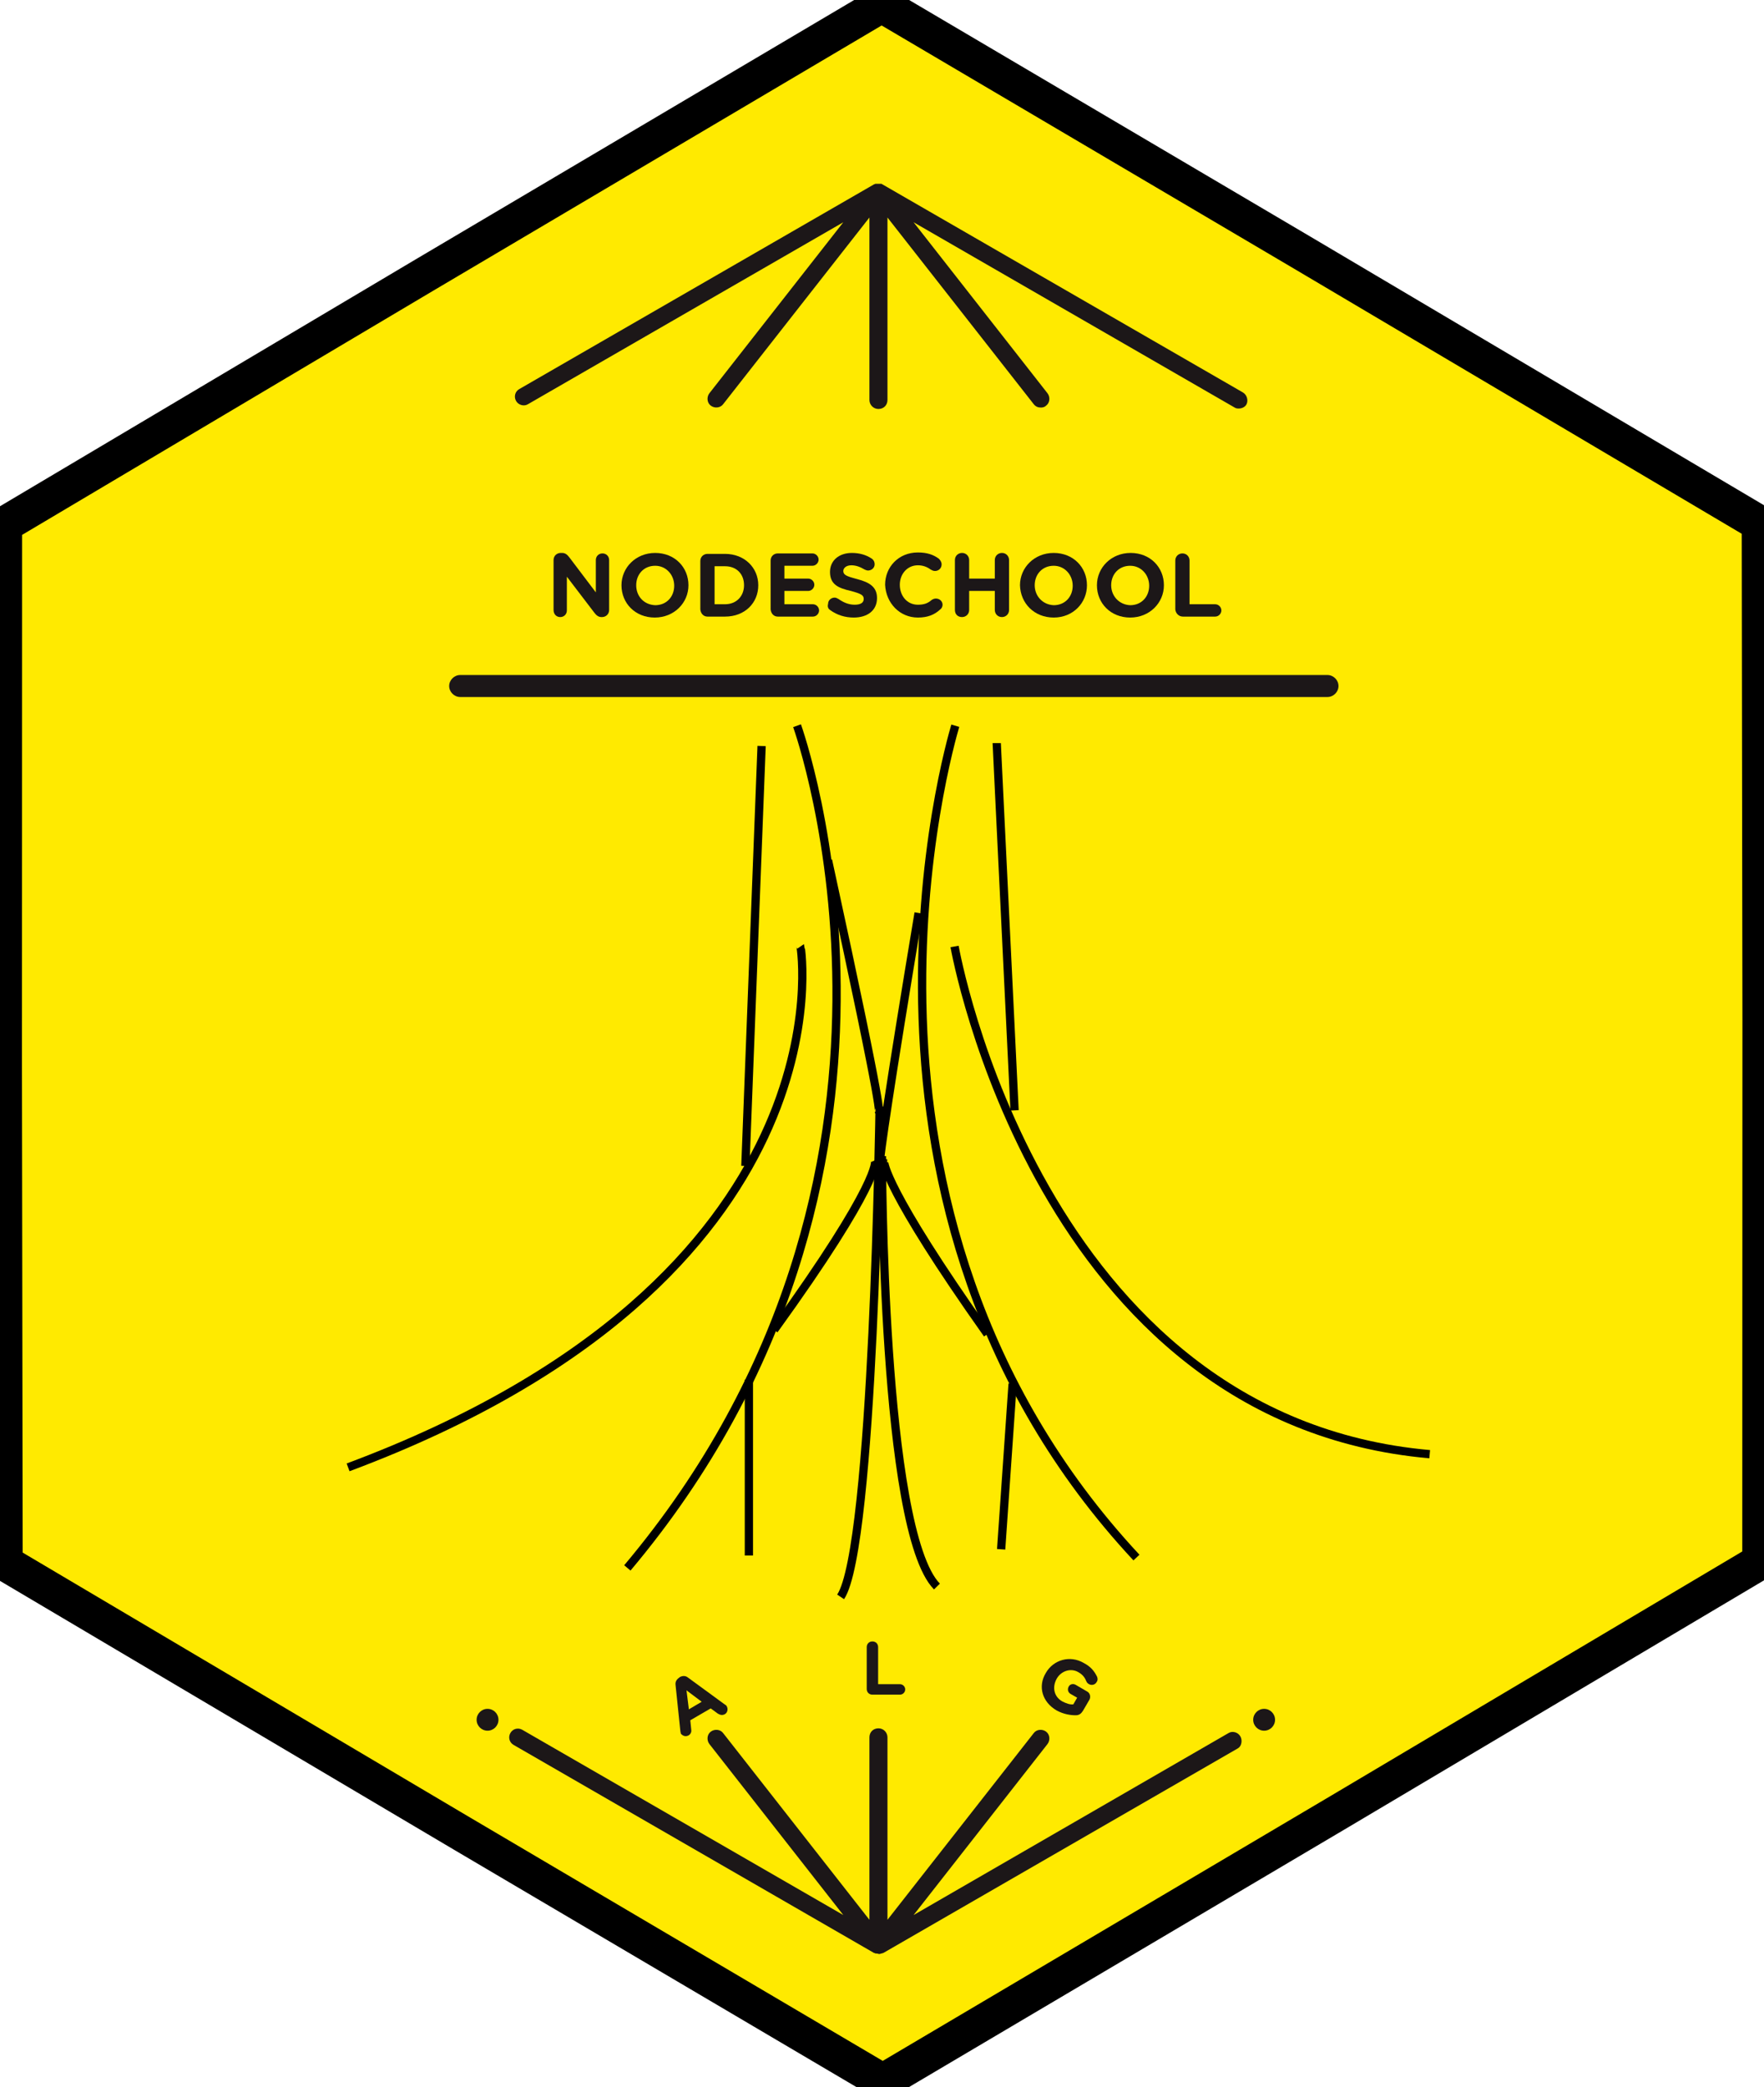 <?xml version="1.0" encoding="UTF-8" standalone="no"?>
<!-- Created with Inkscape (http://www.inkscape.org/) -->

<svg
   xmlns:dc="http://purl.org/dc/elements/1.1/"
   xmlns:cc="http://creativecommons.org/ns#"
   xmlns:rdf="http://www.w3.org/1999/02/22-rdf-syntax-ns#"
   xmlns:svg="http://www.w3.org/2000/svg"
   xmlns="http://www.w3.org/2000/svg"
   xmlns:sodipodi="http://sodipodi.sourceforge.net/DTD/sodipodi-0.dtd"
   xmlns:inkscape="http://www.inkscape.org/namespaces/inkscape"
   width="371.389"
   height="439.284"
   id="svg4678"
   version="1.1"
   inkscape:version="0.48.3.1 r9886"
   sodipodi:docname="logo.svg">
  <defs
     id="defs4680">
    <inkscape:perspective
       sodipodi:type="inkscape:persp3d"
       inkscape:vp_x="0 : 214.3 : 1"
       inkscape:vp_y="0 : 1000 : 0"
       inkscape:vp_z="371.10001 : 214.3 : 1"
       inkscape:persp3d-origin="185.55 : 142.86667 : 1"
       id="perspective5339" />
  </defs>
  <sodipodi:namedview
     id="base"
     pagecolor="#ffffff"
     bordercolor="#666666"
     borderopacity="1.0"
     inkscape:pageopacity="0.0"
     inkscape:pageshadow="2"
     inkscape:zoom="0.7"
     inkscape:cx="3.9737067"
     inkscape:cy="231.202"
     inkscape:document-units="px"
     inkscape:current-layer="layer1"
     showgrid="false"
     fit-margin-top="0"
     fit-margin-left="0"
     fit-margin-right="0"
     fit-margin-bottom="0"
     inkscape:window-width="1301"
     inkscape:window-height="744"
     inkscape:window-x="65"
     inkscape:window-y="24"
     inkscape:window-maximized="1" />
  <g
     inkscape:label="Layer 1"
     inkscape:groupmode="layer"
     id="layer1"
     transform="translate(147.553,18.336)">
    <polygon
       transform="matrix(0.993,0,0,1.023,-661.648,-33.411)"
       points="704.9,444 519.3,336.9 519.3,122.6 704.9,15.4 890.4,122.6 890.4,336.9 "
       id="polygon3"
       style="fill:#ffea00;fill-opacity:1" />
    <path
       d="m -4.32,345.954 -1,-9.6 c -0.1,-0.7 0.2,-1.2 0.8,-1.6 l 0.1,-0.1 c 0.6,-0.3 1.2,-0.3 1.7,0.1 l 7.8,5.7 c 0.2,0.1 0.3,0.2 0.4,0.4 0.3,0.6 0.1,1.3 -0.4,1.6 -0.5,0.3 -1,0.2 -1.5,-0.1 l -1.5,-1.1 -4.3,2.5 0.2,2 c 0.1,0.5 -0.2,1 -0.6,1.2 -0.6,0.3 -1.2,0.1 -1.6,-0.4 0,-0.2 -0.1,-0.4 -0.1,-0.6 z m 4.5,-6.1 -3.2,-2.4 0.5,4 2.7,-1.6 z"
       id="path5"
       inkscape:connector-curvature="0"
       style="fill:#1c1718;fill-opacity:1" />
    <path
       style="fill:#1c1718;fill-opacity:1"
       inkscape:connector-curvature="0"
       id="path155"
       d="m 34.926,328.36 c 0,-0.7 0.5,-1.2 1.2,-1.2 0.7,0 1.2,0.5 1.2,1.2 v 7.8 h 4.6 c 0.6,0 1.1,0.5 1.1,1.1 0,0.6 -0.5,1.1 -1.1,1.1 h -5.8 c -0.7,0 -1.2,-0.5 -1.2,-1.2 v -8.8 z" />
    <path
       d="m 72.629,333.798 0,0 c 1.6,-2.8 5.1,-3.8 8,-2.1 1.5,0.8 2.2,1.7 2.8,2.9 0.1,0.3 0.2,0.7 -0.1,1.1 -0.3,0.6 -1.1,0.8 -1.7,0.4 -0.3,-0.2 -0.4,-0.4 -0.5,-0.6 -0.3,-0.8 -0.8,-1.4 -1.7,-1.9 -1.6,-0.9 -3.6,-0.2 -4.5,1.4 l 0,0 c -1,1.8 -0.6,3.8 1.2,4.8 0.8,0.4 1.6,0.7 2.3,0.6 l 0.8,-1.4 -1.4,-0.8 c -0.5,-0.3 -0.7,-0.9 -0.4,-1.5 0.3,-0.6 1,-0.7 1.5,-0.4 l 2.4,1.4 c 0.6,0.3 0.8,1.1 0.5,1.7 l -1.4,2.4 c -0.4,0.6 -0.8,0.9 -1.5,0.9 -1.1,0 -2.5,-0.2 -4,-1 -3.1,-1.8 -4,-5.1 -2.3,-7.9 z"
       id="path271"
       inkscape:connector-curvature="0"
       style="fill:#1c1718;fill-opacity:1" />
    <circle
       cx="706.5"
       cy="231.4"
       r="0.5"
       id="circle383"
       sodipodi:cx="706.5"
       sodipodi:cy="231.39999"
       sodipodi:rx="0.5"
       sodipodi:ry="0.5"
       transform="matrix(1.678,0,0,1.713,-1136.75,-269.411)"
       style="fill:#1c1718;fill-opacity:1"
       d="m 707,231.4 c 0,0.276 -0.224,0.5 -0.5,0.5 -0.276,0 -0.5,-0.224 -0.5,-0.5 0,-0.276 0.224,-0.5 0.5,-0.5 0.276,0 0.5,0.224 0.5,0.5 z" />
    <path
       style="fill:#1c1718;fill-opacity:1"
       inkscape:connector-curvature="0"
       id="path389"
       d="m 134.25,126.059 c 0,-1.254 -1.065,-2.315 -2.324,-2.315 H -50.662 c -1.259,0 -2.324,1.061 -2.324,2.315 0,1.254 1.065,2.315 2.324,2.315 H 131.927 c 1.259,0 2.324,-1.061 2.324,-2.315 z" />
    <path
       style="fill:#1c1718;fill-opacity:1"
       inkscape:connector-curvature="0"
       id="path391"
       d="m 114.093,64.248 -75.9,-43.8 c 0,0 0,0 0,0 -0.1,-0.1 -0.2,-0.1 -0.3,-0.1 0,0 0,0 0,0 0,0 0,0 0,0 0,0 -0.1,0 -0.1,0 0,0 -0.1,0 -0.1,0 -0.1,0 -0.2,0 -0.3,0 0,0 0,0 -0.1,0 0,0 -0.1,0 -0.1,0 -0.1,0 -0.3,0 -0.4,0 0,0 0,0 0,0 0,0 0,0 0,0 0,0 0,0 0,0 -0.1,0 -0.2,0.1 -0.3,0.1 0,0 0,0 0,0 l -74.7,43.1 c -0.9,0.5 -1.2,1.6 -0.7,2.5 0.5,0.9 1.7,1.2 2.5,0.7 l 66.4,-38.3 -28.2,36 c -0.6,0.8 -0.5,2 0.3,2.6 0.8,0.6 2,0.5 2.6,-0.3 l 30.8,-39.3 v 38.4 c 0,1 0.8,1.9 1.9,1.9 1.1,0 1.9,-0.8 1.9,-1.9 v -38.4 l 30.8,39.3 c 0.4,0.5 0.9,0.7 1.5,0.7 0.4,0 0.8,-0.1 1.1,-0.4 0.8,-0.6 0.9,-1.8 0.3,-2.6 l -28.2,-36 67.6,39 c 0.3,0.2 0.6,0.2 0.9,0.2 0.6,0 1.3,-0.3 1.6,-0.9 0.4,-0.8 0.1,-2 -0.8,-2.5 z" />
    <path
       style="fill:#1c1718;fill-opacity:1"
       inkscape:connector-curvature="0"
       id="path393"
       d="m 113.593,347.148 c -0.5,-0.9 -1.7,-1.2 -2.5,-0.7 l -66.3,38.3 28.2,-36 c 0.6,-0.8 0.5,-2 -0.3,-2.6 -0.8,-0.6 -2,-0.5 -2.6,0.3 l -30.8,39.3 v -38.4 c 0,-1 -0.8,-1.9 -1.9,-1.9 -1.1,0 -1.9,0.8 -1.9,1.9 v 38.4 l -30.8,-39.3 c -0.6,-0.8 -1.8,-0.9 -2.6,-0.3 -0.8,0.6 -0.9,1.8 -0.3,2.6 l 28.2,36 -67.6,-39 c -0.9,-0.5 -2,-0.2 -2.5,0.7 -0.5,0.9 -0.2,2 0.7,2.5 l 75.9,43.8 c 0,0 0,0 0.1,0 0.1,0 0.1,0.1 0.2,0.1 0,0 0,0 0.1,0 0,0 0,0 0.1,0 0,0 0.1,0 0.1,0 0.1,0 0.3,0.1 0.4,0.1 l 0,0 0,0 0,0 c 0,0 0,0 0,0 0.2,0 0.3,0 0.4,-0.1 0,0 0.1,0 0.1,0 0,0 0.1,0 0.1,0 0.1,0 0.1,-0.1 0.2,-0.1 0,0 0,0 0.1,0 l 74.7,-43.1 c 0.7,-0.4 1,-1.6 0.5,-2.5 z" />
    <circle
       transform="translate(-667.707,-23.052)"
       style="fill:#1c1718;fill-opacity:1"
       sodipodi:ry="2.3"
       sodipodi:rx="2.3"
       sodipodi:cy="366.70001"
       sodipodi:cx="786.29999"
       d="m 788.6,366.7 c 0,1.27 -1.03,2.3 -2.3,2.3 -1.27,0 -2.3,-1.03 -2.3,-2.3 0,-1.27 1.03,-2.3 2.3,-2.3 1.27,0 2.3,1.03 2.3,2.3 z"
       id="circle395"
       r="2.3"
       cy="366.7"
       cx="786.3" />
    <circle
       transform="translate(-667.707,-23.052)"
       style="fill:#1c1718;fill-opacity:1"
       sodipodi:ry="2.3"
       sodipodi:rx="2.3"
       sodipodi:cy="366.70001"
       sodipodi:cx="622.79999"
       d="m 625.1,366.7 c 0,1.27 -1.03,2.3 -2.3,2.3 -1.27,0 -2.3,-1.03 -2.3,-2.3 0,-1.27 1.03,-2.3 2.3,-2.3 1.27,0 2.3,1.03 2.3,2.3 z"
       id="circle397"
       r="2.3"
       cy="366.7"
       cx="622.8" />
    <path
       style="fill:#1c1718;fill-opacity:1"
       inkscape:connector-curvature="0"
       id="path407"
       d="m -29.607,111.548 c 0.8,0 1.4,-0.6 1.4,-1.4 v -7.1 l 5.8,7.6 c 0.4,0.5 0.8,0.9 1.5,0.9 h 0.1 c 0.8,0 1.5,-0.6 1.5,-1.5 V 99.548 c 0,-0.8 -0.6,-1.4 -1.4,-1.4 -0.8,0 -1.4,0.6 -1.4,1.4 v 6.8 l -5.6,-7.4 c -0.4,-0.5 -0.8,-0.9 -1.5,-0.9 h -0.3 c -0.8,0 -1.5,0.6 -1.5,1.5 V 110.048 c 0,0.9 0.6,1.5 1.4,1.5 z" />
    <path
       style="fill:#1c1718;fill-opacity:1"
       inkscape:connector-curvature="0"
       id="path409"
       d="m -9.707,111.648 c 4.1,0 7.1,-3.1 7.1,-6.8 v 0 c 0,-3.8 -2.9,-6.8 -7,-6.8 -4.1,0 -7.1,3.1 -7.1,6.8 v 0 c 0,3.8 2.9,6.8 7,6.8 z m -3.9,-6.8 c 0,-2.3 1.6,-4.1 4,-4.1 2.3,0 4,1.9 4,4.2 v 0 c 0,2.3 -1.6,4.1 -4,4.1 -2.4,-0.1 -4,-1.9 -4,-4.2 l 0,0 z" />
    <path
       style="fill:#1c1718;fill-opacity:1"
       inkscape:connector-curvature="0"
       id="path411"
       d="m 1.393,111.448 h 3.7 c 4.2,0 7,-2.9 7,-6.6 v 0 c 0,-3.7 -2.9,-6.6 -7,-6.6 h -3.7 c -0.8,0 -1.5,0.6 -1.5,1.5 V 109.948 c 0.1,0.9 0.7,1.5 1.5,1.5 z m 1.5,-10.6 h 2.2 c 2.4,0 4,1.6 4,4 v 0 c 0,2.3 -1.6,4 -4,4 h -2.2 v -8 z" />
    <path
       style="fill:#1c1718;fill-opacity:1"
       inkscape:connector-curvature="0"
       id="path413"
       d="m 16.193,111.448 h 7.4 c 0.7,0 1.3,-0.6 1.3,-1.3 0,-0.7 -0.6,-1.3 -1.3,-1.3 h -6 v -2.8 h 5 c 0.7,0 1.3,-0.6 1.3,-1.3 0,-0.7 -0.6,-1.3 -1.3,-1.3 h -5 v -2.7 h 5.9 c 0.7,0 1.3,-0.6 1.3,-1.3 0,-0.7 -0.6,-1.3 -1.3,-1.3 h -7.3 c -0.8,0 -1.5,0.6 -1.5,1.5 V 109.948 c 0.1,0.9 0.7,1.5 1.5,1.5 z" />
    <path
       style="fill:#1c1718;fill-opacity:1"
       inkscape:connector-curvature="0"
       id="path415"
       d="m 27.193,110.048 c 1.5,1.1 3.2,1.6 5,1.6 2.9,0 4.9,-1.5 4.9,-4.1 v 0 c 0,-2.3 -1.5,-3.3 -4.2,-4 -2.3,-0.6 -2.9,-0.9 -2.9,-1.7 v 0 c 0,-0.6 0.6,-1.2 1.7,-1.2 0.9,0 1.8,0.3 2.8,0.9 0.2,0.1 0.5,0.2 0.7,0.2 0.8,0 1.4,-0.6 1.4,-1.3 0,-0.6 -0.3,-1 -0.6,-1.2 -1.2,-0.8 -2.6,-1.2 -4.2,-1.2 -2.7,0 -4.6,1.6 -4.6,4 v 0 c 0,2.6 1.7,3.4 4.4,4 2.2,0.6 2.7,0.9 2.7,1.7 v 0 c 0,0.8 -0.7,1.2 -1.9,1.2 -1.3,0 -2.4,-0.5 -3.4,-1.2 -0.2,-0.1 -0.5,-0.3 -0.8,-0.3 -0.8,0 -1.4,0.6 -1.4,1.3 -0.2,0.7 0.1,1.1 0.4,1.3 z" />
    <path
       style="fill:#1c1718;fill-opacity:1"
       inkscape:connector-curvature="0"
       id="path417"
       d="m 45.693,111.648 c 2.1,0 3.5,-0.6 4.7,-1.7 0.3,-0.2 0.5,-0.6 0.5,-1 0,-0.7 -0.6,-1.3 -1.4,-1.3 -0.3,0 -0.6,0.1 -0.9,0.3 -0.8,0.7 -1.6,1 -2.9,1 -2.3,0 -3.8,-1.9 -3.8,-4.2 v 0 c 0,-2.3 1.6,-4.1 3.8,-4.1 1,0 1.9,0.3 2.7,0.9 0.2,0.1 0.5,0.3 0.9,0.3 0.8,0 1.4,-0.6 1.4,-1.4 0,-0.5 -0.3,-0.9 -0.6,-1.2 -1.1,-0.8 -2.4,-1.3 -4.4,-1.3 -4.1,0 -6.9,3.1 -6.9,6.8 v 0 c 0.2,3.9 3.1,6.9 6.9,6.9 z" />
    <path
       style="fill:#1c1718;fill-opacity:1"
       inkscape:connector-curvature="0"
       id="path419"
       d="m 54.993,111.548 c 0.8,0 1.5,-0.6 1.5,-1.5 v -4 h 5.4 v 4 c 0,0.8 0.6,1.5 1.5,1.5 0.8,0 1.5,-0.6 1.5,-1.5 V 99.548 c 0,-0.8 -0.6,-1.5 -1.5,-1.5 -0.8,0 -1.5,0.6 -1.5,1.5 v 3.9 h -5.4 v -3.9 c 0,-0.8 -0.6,-1.5 -1.5,-1.5 -0.8,0 -1.5,0.6 -1.5,1.5 V 110.048 c 0,0.9 0.6,1.5 1.5,1.5 z" />
    <path
       style="fill:#1c1718;fill-opacity:1"
       inkscape:connector-curvature="0"
       id="path421"
       d="m 74.293,111.648 c 4.1,0 7,-3.1 7,-6.8 v 0 c 0,-3.8 -2.9,-6.8 -7,-6.8 -4.1,0 -7.1,3.1 -7.1,6.8 v 0 c 0.1,3.8 3,6.8 7.1,6.8 z m -4,-6.8 c 0,-2.3 1.6,-4.1 4,-4.1 2.3,0 4,1.9 4,4.2 v 0 c 0,2.3 -1.6,4.1 -4,4.1 -2.3,-0.1 -4,-1.9 -4,-4.2 l 0,0 z" />
    <path
       style="fill:#1c1718;fill-opacity:1"
       inkscape:connector-curvature="0"
       id="path423"
       d="m 90.393,111.648 c 4.1,0 7.1,-3.1 7.1,-6.8 v 0 c 0,-3.8 -2.9,-6.8 -7,-6.8 -4.1,0 -7.1,3.1 -7.1,6.8 v 0 c 0,3.8 2.9,6.8 7,6.8 z m -4,-6.8 c 0,-2.3 1.6,-4.1 4,-4.1 2.3,0 4,1.9 4,4.2 v 0 c 0,2.3 -1.6,4.1 -4,4.1 -2.3,-0.1 -4,-1.9 -4,-4.2 l 0,0 z" />
    <path
       style="fill:#1c1718;fill-opacity:1"
       inkscape:connector-curvature="0"
       id="path425"
       d="m 101.493,111.448 h 6.8 c 0.7,0 1.3,-0.6 1.3,-1.3 0,-0.7 -0.6,-1.3 -1.3,-1.3 h -5.4 v -9.2 c 0,-0.8 -0.6,-1.5 -1.5,-1.5 -0.8,0 -1.5,0.6 -1.5,1.5 V 109.948 c 0.1,0.9 0.8,1.5 1.6,1.5 z" />
    <path
       style="opacity:0.69;fill:#999999;fill-opacity:0"
       id="path4415"
       d="m -71.936,251.865 c 0.689,-0.034 1.597,-0.069 2.251,-0.153 3.356,-0.429 6.691,-1.123 10.016,-1.707 6.13,-1.318 12.168,-2.995 18.074,-4.978 0.673,-0.231 1.355,-0.445 2.02,-0.694 0.547,-0.205 1.088,-0.425 1.616,-0.666 0.419,-0.191 1.635,-0.837 1.224,-0.631 -8.382,4.209 -5.766,3.352 -3.986,1.606 0.97,-1.108 1.727,-2.362 2.487,-3.594 0.642,-1.149 1.432,-2.215 2.209,-3.29 0.288,-0.397 0.486,-0.837 0.695,-1.27 0,0 6.504,-2.665 6.504,-2.665 l 0,0 c -0.26,0.441 -0.425,0.907 -0.689,1.347 -0.744,1.096 -1.633,2.106 -2.26,3.266 -0.749,1.266 -1.55,2.52 -2.427,3.711 -2.169,2.511 -3.855,2.674 -7.956,4.826 -1.482,0.778 -3.137,1.251 -4.734,1.785 -5.911,1.893 -11.929,3.54 -18.036,4.836 -4.235,0.777 -8.465,1.759 -12.783,2.053 0,0 5.773,-3.784 5.773,-3.784 z"
       inkscape:connector-curvature="0" />
    <path
       style="opacity:0.69;fill:#999999;fill-opacity:0"
       id="path4459"
       d="m -78.365,277.593 c 1.326,-0.944 2.799,-1.7 4.253,-2.47 2.106,-1.175 4.331,-2.154 6.468,-3.278 0.017,-0.009 -0.07,0.012 -0.055,0.002 4.24,-2.519 -0.598,0.443 3.695,-2.208 2.647,-1.633 5.271,-3.296 7.898,-4.955 3.119,-2.029 6.329,-3.946 9.411,-6.023 0.665,-0.448 1.317,-0.91 1.975,-1.366 2.415,-1.717 4.749,-3.53 6.904,-5.511 1.17,-1.075 1.495,-1.436 2.582,-2.545 0.369,-0.4 0.738,-0.799 1.106,-1.2 0.853,-0.931 1.19,-1.348 2.106,-2.21 1.014,-0.955 2.128,-1.802 3.26,-2.638 0.376,-0.271 0.752,-0.543 1.129,-0.812 1.181,-0.842 1.178,-0.811 2.328,-1.693 1.146,-0.879 2.245,-1.805 3.36,-2.716 2.501,-2.107 5.212,-3.988 7.977,-5.8 1.956,-1.351 4.064,-2.506 6.079,-3.779 0.894,-0.565 1.454,-0.966 2.304,-1.557 0.918,-0.743 2.009,-1.426 2.632,-2.414 0,0 2.283,-0.927 2.283,-0.927 l 0,0 c -0.575,1.058 -1.86,1.808 -2.794,2.578 -0.814,0.56 -1.53,1.064 -2.375,1.596 -2.022,1.274 -4.144,2.42 -6.102,3.779 -2.745,1.799 -5.441,3.662 -7.921,5.756 -1.113,0.911 -2.211,1.84 -3.353,2.723 -1.189,0.92 -1.092,0.821 -2.315,1.693 -0.376,0.268 -0.75,0.539 -1.125,0.809 -1.146,0.829 -2.27,1.674 -3.302,2.621 -0.998,0.916 -1.218,1.212 -2.142,2.214 -0.374,0.405 -0.75,0.809 -1.125,1.213 -1.116,1.133 -1.431,1.481 -2.631,2.579 -2.178,1.992 -4.526,3.823 -6.959,5.555 -0.66,0.457 -1.313,0.922 -1.979,1.372 -3.028,2.047 -6.182,3.938 -9.229,5.961 -2.648,1.703 -5.339,3.349 -8.025,5.003 -1.23,0.767 -2.38,1.508 -3.658,2.208 -1.197,0.656 -2.412,1.285 -3.623,1.919 -0.564,0.295 -2.612,1.339 -3.244,1.632 -0.206,0.096 0.397,-0.216 0.596,-0.324 -1.384,0.736 -2.785,1.46 -4.052,2.357 0,0 -2.337,0.855 -2.337,0.855 z"
       inkscape:connector-curvature="0" />
    <path
       style="fill:none;stroke:#000000;stroke-width:1.739px;stroke-linecap:butt;stroke-linejoin:miter;stroke-opacity:1"
       d="m -74.267,290.519 c 106.551,-39.777 95.355,-109.49 95.253,-109.64"
       id="path4467"
       inkscape:connector-curvature="0"
       sodipodi:nodetypes="cc" />
    <path
       style="fill:none;stroke:#000000;stroke-width:1.739px;stroke-linecap:butt;stroke-linejoin:miter;stroke-opacity:1"
       d="M 9.378,227.075 C 12.792,138.686 12.792,138.686 12.792,138.686"
       id="path4469"
       inkscape:connector-curvature="0" />
    <path
       style="fill:none;stroke:#000000;stroke-width:1.739px;stroke-linecap:butt;stroke-linejoin:miter;stroke-opacity:1"
       d="M 153.452,287.747 C 71.117,280.47 53.571,181.73 53.42,180.879"
       id="path4471"
       inkscape:connector-curvature="0"
       sodipodi:nodetypes="cc" />
    <path
       style="fill:none;stroke:#000000;stroke-width:1.739px;stroke-linecap:butt;stroke-linejoin:miter;stroke-opacity:1"
       d="m 66.052,215.372 c -3.755,-76.995 -3.755,-77.302 -3.755,-77.302 l 0,0"
       id="path4473"
       inkscape:connector-curvature="0" />
    <path
       style="fill:none;stroke:#000000;stroke-width:1.739px;stroke-linecap:butt;stroke-linejoin:miter;stroke-opacity:1"
       d="M 91.714,309.507 C 23.639,236.422 52.471,138.166 53.571,134.417"
       id="path4475"
       inkscape:connector-curvature="0"
       sodipodi:nodetypes="cc" />
    <path
       style="fill:none;stroke:#000000;stroke-width:1.739px;stroke-linecap:butt;stroke-linejoin:miter;stroke-opacity:1"
       d="m -15.472,311.684 c 69.513,-82.621 36.028,-176.43 35.729,-177.268"
       id="path4477"
       inkscape:connector-curvature="0"
       sodipodi:nodetypes="cc" />
    <path
       style="fill:none;stroke:#000000;stroke-width:1.739px;stroke-linecap:butt;stroke-linejoin:miter;stroke-opacity:1"
       d="m 10.117,309.071 c 0,-37.021 0,-37.021 0,-37.021"
       id="path4479"
       inkscape:connector-curvature="0" />
    <path
       style="fill:none;stroke:#000000;stroke-width:1.739px;stroke-linecap:butt;stroke-linejoin:miter;stroke-opacity:1"
       d="m 29.43,317.782 c 6.953,-10.393 8.205,-103.03 8.208,-103.225"
       id="path4481"
       inkscape:connector-curvature="0"
       sodipodi:nodetypes="cc" />
    <path
       style="fill:none;stroke:#000000;stroke-width:1.739px;stroke-linecap:butt;stroke-linejoin:miter;stroke-opacity:1"
       d="m 49.709,315.604 c -11.588,-11.778 -11.588,-90.447 -11.588,-90.594"
       id="path4483"
       inkscape:connector-curvature="0"
       sodipodi:nodetypes="cc" />
    <path
       style="fill:none;stroke:#000000;stroke-width:1.739px;stroke-linecap:butt;stroke-linejoin:miter;stroke-opacity:1"
       d="m 63.228,307.764 c 2.414,-34.844 2.414,-34.844 2.414,-34.844"
       id="path4485"
       inkscape:connector-curvature="0" />
    <path
       style="fill:none;stroke:#000000;stroke-width:1.739px;stroke-linecap:butt;stroke-linejoin:miter;stroke-opacity:1"
       d="M 60.331,262.467 C 38.604,231.786 38.604,226.348 38.604,226.317"
       id="path4487"
       inkscape:connector-curvature="0"
       sodipodi:nodetypes="cc" />
    <path
       style="fill:none;stroke:#000000;stroke-width:1.739px;stroke-linecap:butt;stroke-linejoin:miter;stroke-opacity:1"
       d="m 15.428,261.596 c 22.493,-31.155 21.327,-35.528 21.244,-35.715"
       id="path4489"
       inkscape:connector-curvature="0"
       sodipodi:nodetypes="cc" />
    <path
       style="fill:none;stroke:#000000;stroke-width:1.739px;stroke-linecap:butt;stroke-linejoin:miter;stroke-opacity:1"
       d="m 26.775,162.727 c 12.456,57.114 10.63,52.721 10.622,52.701"
       id="path4491"
       inkscape:connector-curvature="0"
       sodipodi:nodetypes="cc" />
    <path
       style="fill:none;stroke:#000000;stroke-width:1.739px;stroke-linecap:butt;stroke-linejoin:miter;stroke-opacity:1"
       d="m 45.846,173.834 c -12.314,73.941 -7.514,52.834 -7.484,52.701 l 0,0 0,-0.871"
       id="path4493"
       inkscape:connector-curvature="0"
       sodipodi:nodetypes="cccc" />
    <path
       sodipodi:type="star"
       style="fill:none;stroke:#000000;stroke-opacity:1;stroke-width:4.386;stroke-miterlimit:4;stroke-dasharray:none"
       id="path5357"
       sodipodi:sides="6"
       sodipodi:cx="-410"
       sodipodi:cy="41.45715"
       sodipodi:r1="126.04664"
       sodipodi:r2="109.24801"
       sodipodi:arg1="-0.31099828"
       sodipodi:arg2="0.1882151"
       inkscape:flatsided="false"
       inkscape:rounded="0"
       inkscape:randomized="0"
       d="m -290,2.886 -12.681,59.012 -13.915,64.196 -57.447,18.524 -62.553,20.048 L -481.362,124.177 -530,80.029 l 12.681,-59.012 13.915,-64.196 57.447,-18.524 62.553,-20.048 44.766,40.489 z"
       transform="matrix(1.654,-0.367,0.358,1.695,701.48,-19.505)" />
  </g>
</svg>
